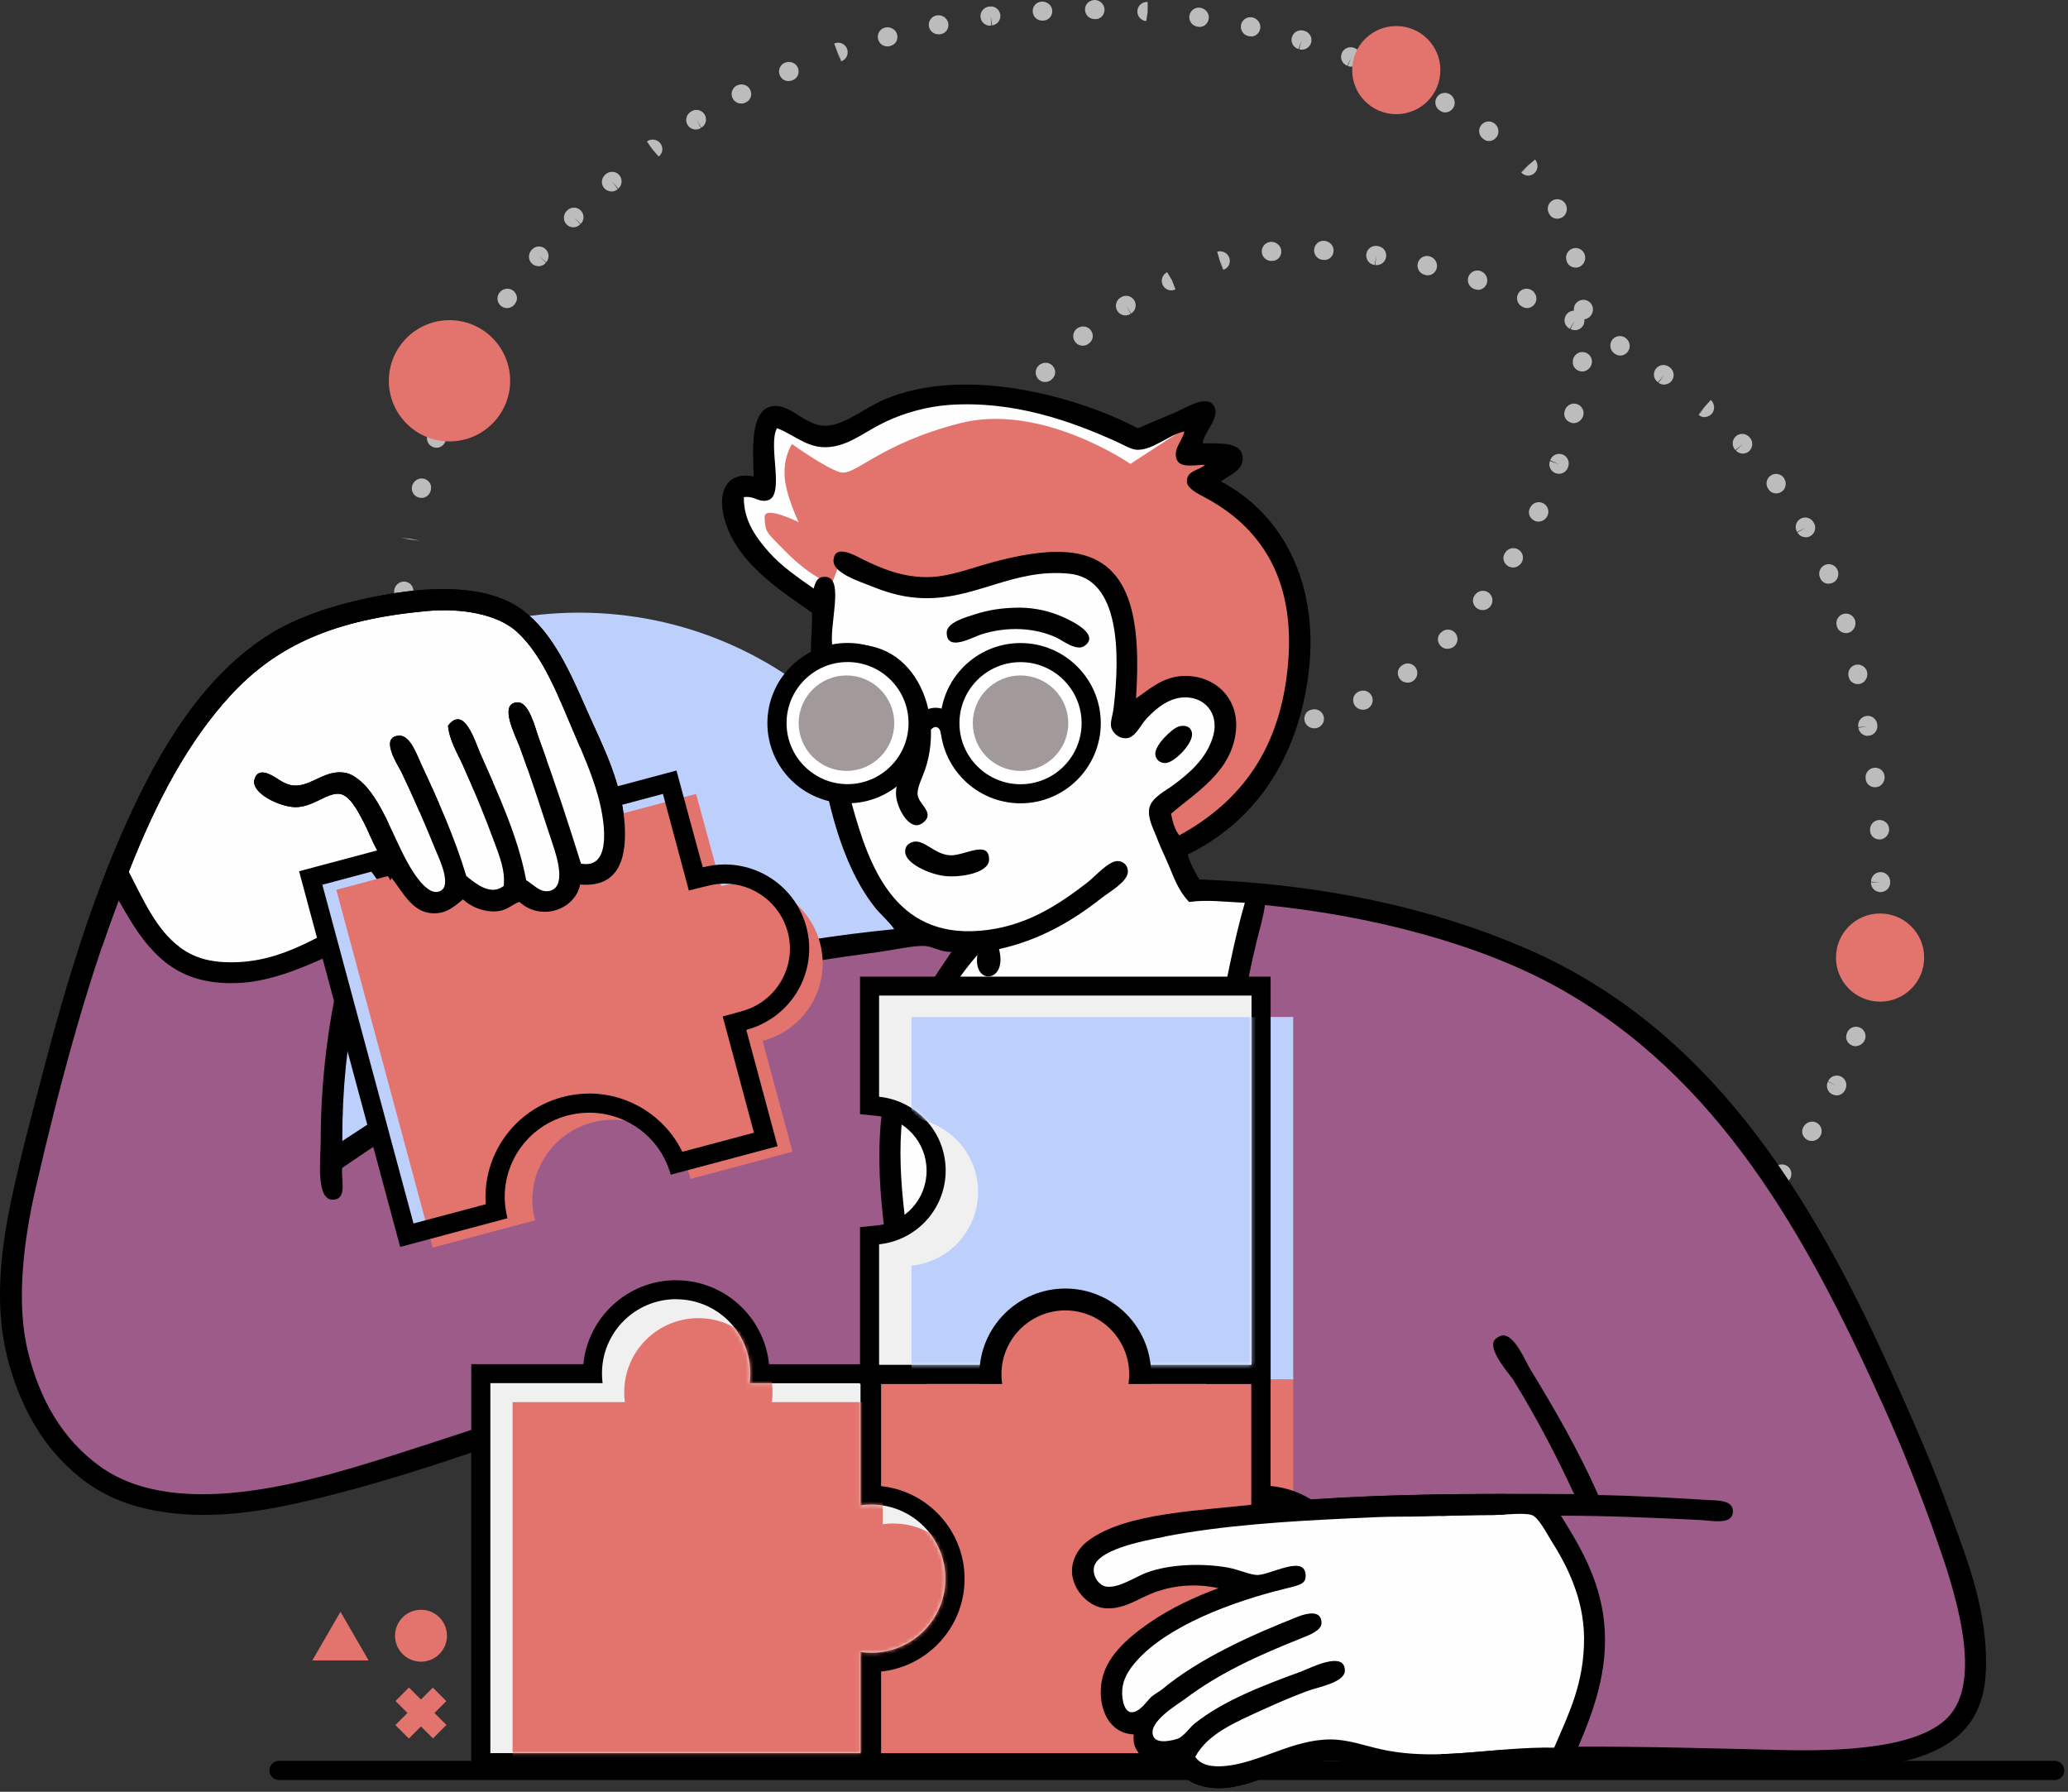 <svg width="531" height="460" viewBox="0 0 531 460" fill="none" xmlns="http://www.w3.org/2000/svg">
<rect x="0" y="0" width="531" height="460" fill="#333333" stroke="none"/>
<path fill-rule="evenodd" clip-rule="evenodd" d="M148.71 157.286C201.873 157.286 244.968 200.353 244.968 253.504C244.968 306.656 201.873 349.7 148.71 349.7C95.547 349.7 52.452 306.634 52.452 253.504C52.452 200.375 95.547 157.286 148.71 157.286Z" fill="#BDD0FB"/>
<path fill-rule="evenodd" clip-rule="evenodd" d="M148.71 176.494C191.267 176.494 225.77 210.974 225.77 253.504C225.77 296.035 191.267 330.515 148.71 330.515C106.152 330.515 71.65 296.035 71.65 253.504C71.65 210.974 106.152 176.494 148.71 176.494Z" fill="#BDD0FB"/>
<path d="M111.141 433.264L101.515 442.871L104.977 446.336L114.603 436.73L111.141 433.264Z" fill="#E3746D"/>
<path d="M105.009 433.232L101.547 436.697L111.175 446.302L114.637 442.837L105.009 433.232Z" fill="#E3746D"/>
<path fill-rule="evenodd" clip-rule="evenodd" d="M108.099 413.272C111.791 413.272 114.767 416.246 114.767 419.936C114.767 423.625 111.769 426.599 108.099 426.599C104.43 426.599 101.432 423.625 101.432 419.936C101.432 416.246 104.43 413.272 108.099 413.272Z" fill="#E3746D"/>
<path d="M87.424 413.786L80.197 426.286H94.652L87.424 413.786Z" fill="#E3746D"/>
<path d="M367.069 359.047C366.04 359.047 365.077 358.421 364.719 357.437C364.272 356.163 364.876 354.776 366.151 354.329C367.539 353.837 368.926 354.508 369.374 355.783C369.821 357.057 369.172 358.466 367.897 358.913C367.628 359.002 367.337 359.07 367.046 359.07L367.069 359.047Z" fill="#BCBCBC"/>
<path d="M379.666 354.351C378.659 354.351 377.675 353.77 377.317 352.786C376.847 351.534 377.362 350.17 378.615 349.678C378.637 349.678 378.883 349.589 378.906 349.566C380.181 349.119 381.591 349.79 382.038 351.064C382.486 352.339 381.814 353.748 380.539 354.195C380.27 354.284 379.979 354.351 379.689 354.351H379.666ZM392.219 349.499C391.212 349.499 390.25 348.94 389.869 347.979C389.377 346.726 389.869 345.34 391.145 344.848L391.368 344.759C392.644 344.267 394.053 344.893 394.546 346.167C395.038 347.442 394.411 348.851 393.136 349.343C392.845 349.454 392.51 349.522 392.196 349.522L392.219 349.499ZM404.682 344.423C403.697 344.423 402.757 343.887 402.355 342.947C401.84 341.718 402.31 340.331 403.541 339.795C403.541 339.795 403.787 339.705 403.809 339.683C405.062 339.169 406.494 339.795 407.009 341.047C407.501 342.299 406.897 343.73 405.644 344.244C405.331 344.379 405.017 344.423 404.682 344.423ZM416.742 338.542C415.914 338.542 415.086 338.14 414.616 337.402C413.923 336.239 414.191 334.786 415.355 334.093L415.534 333.981C416.697 333.265 418.196 333.645 418.912 334.808C419.606 335.971 419.248 337.469 418.084 338.185C417.682 338.431 417.212 338.565 416.742 338.565V338.542ZM427.974 331.186C427.191 331.186 426.43 330.85 425.96 330.179C425.177 329.061 425.356 327.608 426.475 326.825L426.654 326.691C427.773 325.931 429.294 326.199 430.077 327.317C430.838 328.435 430.57 329.956 429.451 330.738C429.003 331.052 428.489 331.186 427.974 331.186ZM438.625 323.002C437.931 323.002 437.238 322.733 436.768 322.174C435.895 321.146 435.94 319.67 436.991 318.798L437.148 318.664C438.177 317.792 439.744 317.926 440.616 318.954C441.489 319.983 441.355 321.548 440.325 322.42C439.855 322.823 439.251 323.024 438.647 323.024L438.625 323.002ZM448.515 313.923C447.888 313.923 447.284 313.7 446.814 313.252C445.852 312.291 445.785 310.815 446.747 309.853L446.904 309.697C447.866 308.735 449.41 308.735 450.372 309.697C451.334 310.658 451.334 312.201 450.372 313.163C449.879 313.655 449.186 313.923 448.515 313.923ZM457.42 303.883C456.883 303.883 456.368 303.727 455.943 303.369C454.891 302.519 454.645 301.066 455.496 300.015L455.63 299.836C456.48 298.785 458.024 298.628 459.076 299.478C460.127 300.328 460.284 301.871 459.434 302.922C458.941 303.548 458.158 303.883 457.398 303.883H457.42ZM465.162 292.904C464.737 292.904 464.289 292.792 463.909 292.546C462.79 291.831 462.387 290.444 463.081 289.304C463.081 289.282 463.237 289.058 463.26 289.036C464.021 287.918 465.542 287.604 466.661 288.365C467.78 289.125 468.093 290.646 467.332 291.764C466.84 292.502 466.012 292.926 465.162 292.926V292.904ZM471.561 281.209C471.203 281.209 470.845 281.12 470.487 280.963C469.256 280.382 468.764 278.906 469.346 277.699L471.561 278.772L469.391 277.609C469.928 276.357 471.36 275.798 472.613 276.335C473.866 276.871 474.425 278.325 473.888 279.555C473.888 279.577 473.776 279.801 473.754 279.845C473.329 280.717 472.456 281.232 471.539 281.232L471.561 281.209ZM476.461 268.598C476.237 268.598 475.991 268.553 475.767 268.486C474.47 268.061 473.731 266.787 474.156 265.49L474.224 265.288C474.649 263.992 476.014 263.298 477.311 263.701C478.609 264.126 479.303 265.49 478.9 266.787C478.564 267.838 477.535 268.575 476.484 268.575L476.461 268.598ZM106.69 261.666C105.258 261.621 104.184 260.481 104.228 259.139C104.273 257.775 105.459 256.657 106.757 256.657C108.122 256.702 109.173 257.73 109.128 259.072V259.296C109.084 260.615 107.987 261.666 106.667 261.666H106.69ZM479.952 255.718C479.773 255.718 479.594 255.718 479.415 255.651C478.095 255.36 477.244 254.063 477.535 252.722L479.929 253.236L477.558 252.565C477.804 251.246 479.079 250.351 480.422 250.597C481.764 250.843 482.637 252.118 482.391 253.46C482.391 253.482 482.346 253.728 482.323 253.75C482.077 254.891 481.048 255.673 479.929 255.673L479.952 255.718ZM106.824 248.227C105.504 248.227 104.407 247.176 104.363 245.857C104.363 245.835 104.363 245.589 104.363 245.566C104.363 244.202 105.459 243.107 106.824 243.107C108.189 243.107 109.285 244.202 109.285 245.566H106.824L109.285 245.7C109.33 247.064 108.256 248.182 106.913 248.227H106.824ZM482.01 242.346C482.01 242.346 481.854 242.346 481.764 242.346C480.422 242.212 479.437 241.116 479.571 239.775C479.571 239.775 479.594 239.529 479.594 239.506C479.75 238.165 480.959 237.181 482.323 237.36C483.666 237.516 484.628 238.746 484.471 240.088C484.315 241.34 483.241 242.346 482.01 242.346ZM106.488 234.788C105.19 234.788 104.116 233.782 104.049 232.485C104.049 232.463 104.049 232.217 104.049 232.194C104.005 230.83 105.079 229.712 106.421 229.668C107.786 229.69 108.905 230.696 108.949 232.038L106.488 232.105L108.949 232.172C109.039 233.514 108.01 234.677 106.645 234.766C106.6 234.766 106.533 234.766 106.488 234.766V234.788ZM482.86 229.042C481.428 228.997 480.354 227.879 480.399 226.515L482.86 226.582L480.422 226.358C480.422 224.994 481.518 223.899 482.883 223.899C484.248 223.899 485.344 224.994 485.344 226.358C485.344 226.381 485.344 226.627 485.344 226.649C485.299 227.968 484.203 229.019 482.883 229.019L482.86 229.042ZM105.884 221.372C104.564 221.372 103.468 220.321 103.423 219.002C103.378 217.66 104.43 216.43 105.75 216.363C107.07 216.296 108.233 217.213 108.301 218.554C108.301 218.577 108.301 218.823 108.301 218.845C108.345 220.209 107.271 221.327 105.929 221.372H105.839H105.884ZM482.614 215.513C481.339 215.513 480.265 214.619 480.175 213.322C480.175 213.3 480.175 213.054 480.175 213.031C480.131 211.667 481.205 210.549 482.547 210.505C483.934 210.505 485.031 211.533 485.076 212.875C485.12 214.216 484.069 215.446 482.749 215.513C482.704 215.513 482.659 215.513 482.614 215.513ZM105.079 207.955C103.781 207.955 102.707 206.949 102.64 205.652C102.55 204.311 103.579 203.036 104.922 202.947C106.309 202.857 107.428 203.796 107.517 205.138V205.362C107.607 206.703 106.578 207.866 105.235 207.955C105.19 207.955 105.123 207.955 105.079 207.955ZM481.451 202.119C480.243 202.119 479.213 201.292 479.057 200.062C479.057 200.04 479.034 199.794 479.034 199.771C478.9 198.43 479.907 197.222 481.249 197.11C482.637 196.976 483.8 197.982 483.912 199.324C484.046 200.666 483.084 201.963 481.742 202.097C481.652 202.097 481.54 202.097 481.451 202.097V202.119ZM104.116 194.561C102.863 194.561 101.789 193.6 101.677 192.325C101.677 192.303 101.677 192.057 101.677 192.034C101.588 190.693 102.617 189.53 103.982 189.441C105.302 189.374 106.511 190.38 106.578 191.744L104.139 191.9H106.6C106.734 193.242 105.727 194.427 104.385 194.561C104.318 194.561 104.228 194.561 104.161 194.561H104.116ZM324.019 189.016C322.699 189.016 321.603 187.965 321.558 186.646C321.513 185.282 322.587 184.163 323.93 184.119L323.997 186.578L324.086 184.119C325.429 184.029 326.592 185.103 326.66 186.444C326.727 187.786 325.675 188.949 324.333 189.016H324.086C324.064 189.016 324.042 189.016 324.019 189.016ZM479.594 188.926C478.408 188.926 477.356 188.054 477.177 186.847L479.594 186.467L477.155 186.69C476.909 185.349 477.781 184.074 479.124 183.828C480.466 183.56 481.742 184.454 481.988 185.796C481.988 185.796 482.033 186.042 482.033 186.064C482.234 187.406 481.317 188.658 479.974 188.859C479.84 188.859 479.728 188.882 479.594 188.882V188.926ZM310.863 187.942C310.706 187.942 310.527 187.942 310.37 187.898C309.05 187.629 308.088 186.31 308.357 184.991C308.625 183.672 309.789 182.777 311.154 183.045L311.355 183.09C312.675 183.358 313.548 184.655 313.279 185.975C313.033 187.137 312.026 187.942 310.885 187.942H310.863ZM337.467 186.981C336.348 186.981 335.296 186.265 335.005 185.17C334.67 183.873 335.341 182.553 336.639 182.218C336.639 182.218 336.885 182.151 336.907 182.151C338.227 181.838 339.548 182.621 339.883 183.94C340.219 185.259 339.413 186.578 338.093 186.914C337.892 186.959 337.69 186.981 337.467 186.981ZM298.064 183.895C297.728 183.895 297.393 183.828 297.057 183.672C295.827 183.113 295.178 181.637 295.715 180.407C296.252 179.177 297.594 178.573 298.847 179.11L299.071 179.199C300.302 179.758 300.861 181.212 300.302 182.442C299.899 183.358 299.004 183.895 298.064 183.895ZM349.974 182.196C349.035 182.196 348.14 181.704 347.715 180.854C347.133 179.647 347.536 178.238 348.721 177.634C348.721 177.634 348.945 177.522 348.968 177.522C350.198 176.941 351.653 177.478 352.234 178.707C352.816 179.937 352.279 181.391 351.048 181.972C350.69 182.129 350.332 182.218 349.952 182.218L349.974 182.196ZM103.154 181.145C101.834 181.145 100.738 180.094 100.693 178.775C100.648 177.433 101.7 176.203 103.02 176.136C104.318 176.047 105.504 176.986 105.571 178.327C105.571 178.35 105.571 178.596 105.571 178.618C105.616 179.982 104.542 181.1 103.199 181.145C103.177 181.145 103.154 181.145 103.11 181.145H103.154ZM286.295 177.433C285.825 177.433 285.355 177.299 284.93 177.03C283.811 176.27 283.408 174.705 284.169 173.564C284.93 172.446 286.362 172.066 287.481 172.827L287.66 172.938C288.778 173.699 289.092 175.219 288.331 176.337C287.861 177.053 287.078 177.433 286.295 177.433ZM477.021 175.622C475.924 175.622 474.94 174.928 474.694 173.788C474.694 173.788 474.649 173.542 474.626 173.52C474.38 172.178 475.253 170.904 476.573 170.658C477.915 170.412 479.191 171.284 479.437 172.603C479.683 173.922 478.855 175.309 477.535 175.577C477.356 175.622 477.177 175.622 476.998 175.622H477.021ZM361.408 175.242C360.647 175.242 359.887 174.906 359.417 174.28C358.611 173.184 358.768 171.709 359.864 170.926L360.043 170.792C361.14 169.987 362.684 170.233 363.467 171.351C364.25 172.446 364.004 173.989 362.907 174.772C362.46 175.107 361.923 175.264 361.386 175.264L361.408 175.242ZM275.622 169.271C275.04 169.271 274.458 169.07 274.011 168.667L273.832 168.511C272.825 167.617 272.735 166.051 273.653 165.045C274.548 164.039 276.114 163.949 277.121 164.844L275.488 166.677L277.278 164.978C278.285 165.872 278.396 167.415 277.501 168.444C277.009 169.003 276.338 169.271 275.667 169.271H275.622ZM102.931 167.706C101.566 167.706 100.469 166.61 100.469 165.246C100.469 165.224 100.469 164.978 100.469 164.956C100.514 163.592 101.633 162.608 102.998 162.585C104.363 162.63 105.414 163.748 105.369 165.112L102.908 165.045L105.347 165.246C105.347 166.61 104.251 167.706 102.886 167.706H102.931ZM371.656 166.566C371.029 166.566 370.381 166.342 369.933 165.85C368.993 164.888 368.949 163.413 369.911 162.474C369.911 162.474 370.067 162.317 370.09 162.317C371.074 161.378 372.618 161.423 373.558 162.384C374.498 163.368 374.453 164.911 373.491 165.85C372.998 166.32 372.327 166.566 371.678 166.566H371.656ZM473.955 162.518C472.926 162.518 471.986 161.892 471.673 160.841C471.673 160.819 471.606 160.595 471.606 160.573C471.27 159.254 472.076 157.934 473.373 157.599C474.694 157.263 476.014 158.068 476.349 159.365C476.685 160.662 475.924 162.093 474.649 162.451C474.425 162.518 474.179 162.541 473.955 162.541V162.518ZM264.457 158.538C263.629 157.465 263.763 155.832 264.837 155.005C265.911 154.178 267.388 154.289 268.216 155.363L266.269 156.861L268.283 155.43L266.403 157.017L264.457 158.516V158.538ZM380.651 156.615C380.114 156.615 379.599 156.458 379.152 156.101C378.122 155.251 377.876 153.82 378.704 152.769C378.704 152.769 378.883 152.568 378.883 152.545C379.756 151.517 381.3 151.36 382.351 152.255C383.381 153.127 383.515 154.67 382.642 155.721C382.15 156.324 381.389 156.637 380.651 156.637V156.615ZM103.647 154.245C103.647 154.245 103.512 154.245 103.423 154.245C102.08 154.111 101.073 152.97 101.208 151.629C101.342 150.287 102.55 149.191 103.893 149.303C105.235 149.437 106.242 150.51 106.13 151.874C105.996 153.261 104.922 154.267 103.669 154.267L103.647 154.245ZM469.547 149.862C468.63 149.862 467.802 149.37 467.399 148.476C467.399 148.476 467.31 148.23 467.287 148.207C466.795 146.955 467.399 145.524 468.652 145.01C469.905 144.495 471.337 145.122 471.852 146.374C472.344 147.626 471.807 149.124 470.554 149.638C470.218 149.773 469.883 149.84 469.547 149.84V149.862ZM259.445 148.051C258.527 148.051 257.632 147.537 257.207 146.642C257.207 146.642 257.095 146.396 257.095 146.374C256.558 145.122 257.118 143.69 258.371 143.154C259.624 142.617 261.056 143.199 261.593 144.428L259.333 145.412L261.637 144.563C262.219 145.792 261.682 147.246 260.452 147.827C260.116 147.984 259.758 148.051 259.422 148.051H259.445ZM388.46 145.681C388.035 145.681 387.587 145.569 387.207 145.323C386.066 144.607 385.663 143.199 386.379 142.058C386.379 142.058 386.513 141.835 386.535 141.835C387.274 140.694 388.795 140.381 389.936 141.119C391.078 141.857 391.391 143.377 390.652 144.518C390.16 145.256 389.31 145.703 388.482 145.703L388.46 145.681ZM107.831 138.838L105.392 138.525L102.975 138.078L105.437 138.324L107.831 138.838ZM463.64 137.921C462.79 137.921 461.962 137.474 461.515 136.692L463.64 135.484L461.425 136.557C460.731 135.395 461.112 133.896 462.275 133.203C463.439 132.51 464.938 132.89 465.632 134.053C465.632 134.053 465.743 134.254 465.766 134.277C466.437 135.462 466.034 136.96 464.848 137.631C464.468 137.854 464.043 137.944 463.64 137.944V137.921ZM255.775 135.149C254.544 135.149 253.493 134.232 253.336 133.002C253.18 131.66 254.119 130.319 255.462 130.162C256.804 129.983 258.013 130.833 258.192 132.197L258.214 132.421C258.371 133.762 257.431 134.992 256.066 135.149C255.976 135.149 255.865 135.149 255.775 135.149ZM395.016 133.919C394.658 133.919 394.322 133.852 393.986 133.673C392.778 133.069 392.241 131.727 392.8 130.52C392.8 130.498 392.912 130.274 392.935 130.252C393.561 129.044 395.038 128.575 396.246 129.201C397.454 129.827 397.924 131.303 397.298 132.51C396.85 133.382 395.933 133.919 394.993 133.919H395.016ZM108.189 127.814C107.987 127.814 107.786 127.792 107.585 127.747C106.264 127.412 105.481 126.07 105.817 124.773C106.153 123.454 107.517 122.56 108.838 122.895C110.158 123.23 110.963 124.46 110.628 125.779L110.583 125.981C110.292 127.099 109.307 127.837 108.211 127.837L108.189 127.814ZM456.055 126.674C455.361 126.674 454.69 126.383 454.22 125.779C454.22 125.779 454.064 125.578 454.064 125.556C453.258 124.46 453.504 122.917 454.601 122.135C455.697 121.33 457.241 121.576 458.024 122.671C458.807 123.767 458.651 125.355 457.577 126.16C457.107 126.517 456.57 126.674 456.055 126.674ZM256.267 121.755C256.088 121.755 255.909 121.755 255.73 121.687C254.41 121.397 253.56 120.1 253.851 118.758C254.142 117.439 255.462 116.5 256.76 116.768C258.08 117.036 258.952 118.199 258.706 119.518C258.706 119.541 258.661 119.787 258.639 119.809C258.393 120.95 257.364 121.732 256.245 121.732L256.267 121.755ZM400.274 121.62C400.005 121.62 399.714 121.576 399.446 121.486C398.171 121.017 397.499 119.63 397.969 118.356L400.274 119.183L398.036 118.154C398.484 116.88 399.893 116.209 401.169 116.656C402.444 117.103 403.115 118.512 402.668 119.787C402.668 119.787 402.601 119.988 402.601 120.01C402.243 121.017 401.303 121.643 400.296 121.643L400.274 121.62ZM447.508 116.455C446.859 116.455 446.21 116.187 445.718 115.672L447.508 113.995L445.583 115.538C444.644 114.554 444.688 113.011 445.651 112.072C446.635 111.133 448.179 111.178 449.119 112.139L449.275 112.318C450.193 113.302 450.148 114.867 449.163 115.784C448.694 116.231 448.089 116.455 447.485 116.455H447.508ZM112.082 114.934C111.836 114.934 111.59 114.89 111.321 114.823C110.023 114.398 109.33 113.034 109.733 111.737C109.733 111.715 109.822 111.491 109.822 111.469C110.292 110.194 111.702 109.546 112.955 109.993C114.23 110.462 114.901 111.849 114.431 113.123L112.127 112.296L114.387 113.257C114.051 114.286 113.089 114.957 112.06 114.957L112.082 114.934ZM260.787 109.143C260.384 109.143 259.959 109.031 259.579 108.83C258.393 108.159 257.968 106.661 258.639 105.498C259.288 104.335 260.832 103.821 261.995 104.447C263.181 105.073 263.674 106.46 263.069 107.645C263.069 107.667 262.935 107.891 262.935 107.913C262.488 108.718 261.66 109.165 260.787 109.165V109.143ZM404.078 108.629C403.899 108.629 403.72 108.629 403.563 108.562C402.265 108.249 401.415 107.063 401.706 105.744C401.706 105.744 401.773 105.498 401.773 105.476C402.109 104.157 403.451 103.374 404.749 103.687C406.069 104.022 406.874 105.342 406.539 106.661C406.248 107.779 405.219 108.629 404.1 108.629H404.078ZM437.707 107.108C437.17 107.108 436.611 106.907 436.164 106.504L437.797 104.671L436.096 106.437L437.64 104.514L439.274 102.681C440.281 103.575 440.437 105.208 439.542 106.214C439.05 106.773 438.356 107.063 437.685 107.063L437.707 107.108ZM117.027 102.457C116.669 102.457 116.333 102.39 115.998 102.234C114.767 101.652 114.23 100.199 114.812 98.969C115.371 97.761 116.87 97.113 118.101 97.672C119.331 98.231 119.913 99.573 119.376 100.802C119.376 100.802 119.264 101.026 119.264 101.048C118.839 101.943 117.967 102.457 117.027 102.457ZM427.303 98.745C426.811 98.745 426.296 98.589 425.849 98.276L427.303 96.286L425.692 98.141C424.596 97.359 424.349 95.816 425.133 94.72C425.938 93.625 427.46 93.379 428.556 94.161L428.735 94.296C429.831 95.1 430.077 96.621 429.272 97.717C428.802 98.365 428.041 98.723 427.281 98.723L427.303 98.745ZM268.372 98.074C267.791 98.074 267.209 97.873 266.761 97.471C265.754 96.576 265.643 95.033 266.538 94.005C267.433 92.999 269.044 92.82 270.05 93.692C271.08 94.586 271.259 96.04 270.364 97.068L270.207 97.247C269.715 97.806 269.044 98.074 268.372 98.074ZM406.293 95.369C406.293 95.369 406.158 95.369 406.091 95.369C404.749 95.235 403.742 94.161 403.854 92.797V92.596C404.01 91.254 405.174 90.248 406.539 90.382C407.881 90.516 408.888 91.702 408.754 93.043C408.642 94.318 407.546 95.369 406.293 95.369ZM416.048 91.277C415.645 91.277 415.22 91.165 414.84 90.941L414.661 90.829C413.497 90.136 413.139 88.616 413.833 87.453C414.527 86.29 416.048 85.933 417.212 86.626C418.375 87.319 418.823 88.884 418.129 90.047C417.659 90.829 416.876 91.277 416.048 91.277ZM123.091 90.472C122.688 90.472 122.263 90.36 121.882 90.159C120.696 89.488 120.294 87.99 120.965 86.805C121.636 85.642 123.18 85.127 124.366 85.798C125.552 86.469 125.999 87.856 125.35 89.041L125.239 89.242C124.791 90.025 123.963 90.472 123.113 90.472H123.091ZM278.016 88.75C277.3 88.75 276.584 88.437 276.114 87.833C275.264 86.782 275.42 85.239 276.472 84.39C277.524 83.54 279.157 83.629 280.007 84.68C280.858 85.731 280.791 87.207 279.739 88.057C279.739 88.057 279.56 88.191 279.56 88.213C279.112 88.571 278.553 88.75 278.016 88.75ZM404.368 84.747C403.988 84.747 403.608 84.658 403.25 84.479L404.368 82.31L403.071 84.412C401.862 83.808 401.37 82.332 401.974 81.125C402.399 80.275 403.25 79.783 404.122 79.761C404.122 79.716 404.122 79.56 404.122 79.56C404.033 78.196 405.062 77.055 406.427 76.966C407.769 76.899 408.933 77.905 409.022 79.269C409.112 80.588 408.127 81.841 406.807 81.975C406.874 82.467 406.807 82.981 406.561 83.451C406.114 84.3 405.263 84.77 404.368 84.77V84.747ZM288.98 80.968C288.174 80.968 287.391 80.566 286.921 79.85C286.183 78.71 286.519 77.189 287.637 76.451C287.637 76.451 287.861 76.317 287.883 76.295C289.047 75.602 290.546 75.96 291.262 77.122C291.956 78.285 291.598 79.783 290.434 80.499L289.159 78.397L290.322 80.566C289.92 80.834 289.45 80.968 288.98 80.968ZM392.129 79.09C391.838 79.09 391.525 79.023 391.234 78.911L391.033 78.822C389.78 78.308 389.198 76.854 389.713 75.624C390.227 74.372 391.659 73.791 392.912 74.305C394.165 74.819 394.859 76.295 394.322 77.547C393.919 78.509 393.047 79.09 392.107 79.09H392.129ZM130.183 79.09C129.691 79.09 129.199 78.934 128.751 78.621C127.655 77.838 127.409 76.295 128.192 75.199C128.975 74.104 130.541 73.768 131.638 74.528C132.734 75.289 133.092 76.698 132.354 77.816C132.354 77.838 132.197 78.039 132.175 78.061C131.705 78.732 130.944 79.09 130.183 79.09ZM300.772 74.551C299.854 74.551 298.982 74.037 298.556 73.165C297.975 71.935 298.467 70.481 299.697 69.877L300.951 72.002L301.823 74.305C301.488 74.461 301.107 74.551 300.749 74.551H300.772ZM379.532 74.394C379.286 74.394 379.062 74.35 378.816 74.282C378.816 74.282 378.592 74.216 378.57 74.216C377.294 73.791 376.601 72.382 377.026 71.107C377.451 69.833 378.861 69.14 380.136 69.564C381.412 69.989 382.195 71.42 381.792 72.695C381.456 73.724 380.539 74.417 379.532 74.417V74.394ZM366.622 70.683C366.443 70.683 366.264 70.683 366.085 70.615C366.085 70.615 365.838 70.548 365.816 70.548C364.496 70.213 363.713 68.871 364.048 67.552C364.384 66.233 365.727 65.45 367.047 65.785C368.344 66.121 369.239 67.463 368.926 68.782C368.658 69.9 367.718 70.683 366.622 70.683ZM314.04 69.296L313.212 66.971L312.541 64.6C313.839 64.243 315.293 64.958 315.673 66.255C316.054 67.552 315.405 68.871 314.107 69.251L313.413 66.903L314.04 69.274V69.296ZM404.547 68.692C403.473 68.692 402.534 68.022 402.243 66.948L402.198 66.725C401.862 65.405 402.668 64.086 403.988 63.751C405.308 63.415 406.628 64.22 406.964 65.54C407.3 66.859 406.516 68.29 405.196 68.625C404.973 68.67 404.749 68.715 404.547 68.715V68.692ZM138.283 68.335C137.746 68.335 137.209 68.156 136.762 67.82C135.688 66.993 135.509 65.45 136.337 64.377C136.337 64.377 136.516 64.175 136.516 64.153C137.388 63.124 138.932 62.968 139.984 63.862C141.013 64.734 141.147 66.277 140.275 67.328L138.395 65.741L140.185 67.418C139.693 68.044 138.977 68.357 138.261 68.357L138.283 68.335ZM353.465 68.066C353.331 68.066 353.219 68.066 353.085 68.044L353.465 65.629L352.928 68.022C351.585 67.843 350.646 66.613 350.825 65.249C351.004 63.907 352.234 62.968 353.599 63.147C353.599 63.147 353.845 63.192 353.868 63.192C355.21 63.393 356.128 64.645 355.904 65.987C355.725 67.194 354.673 68.066 353.487 68.066H353.465ZM326.436 66.993C325.183 66.993 324.109 66.031 323.997 64.757C323.885 63.415 324.87 62.208 326.212 62.096C327.555 61.984 328.852 62.946 328.987 64.31C329.121 65.651 328.226 66.836 326.883 66.971H326.66C326.592 66.971 326.503 66.971 326.436 66.971V66.993ZM340.085 66.725C340.085 66.725 340.018 66.725 339.973 66.725H339.749C338.407 66.657 337.355 65.517 337.422 64.153C337.489 62.789 338.608 61.738 339.995 61.828C341.338 61.895 342.501 63.035 342.434 64.399C342.367 65.718 341.382 66.747 340.085 66.747V66.725ZM147.233 58.362C146.629 58.362 146.025 58.138 145.555 57.691C144.571 56.774 144.526 55.209 145.443 54.225C145.443 54.225 145.622 54.046 145.645 54.024C146.607 53.062 148.151 53.062 149.113 54.024C150.075 54.985 150.075 56.528 149.113 57.49L147.368 55.745L149.001 57.579C148.509 58.093 147.86 58.362 147.211 58.362H147.233ZM399.849 56.148C398.998 56.148 398.215 55.723 397.79 54.896C397.79 54.896 397.678 54.672 397.656 54.65C397.074 53.42 397.589 51.967 398.797 51.385C400.005 50.804 401.482 51.296 402.064 52.526C402.646 53.733 402.198 55.276 400.99 55.88C400.609 56.059 400.207 56.148 399.826 56.148H399.849ZM157.011 49.149C156.34 49.149 155.646 48.858 155.154 48.322C154.259 47.293 154.371 45.75 155.378 44.856L155.557 44.699C156.586 43.827 158.13 43.917 159.025 44.968C159.898 45.996 159.786 47.539 158.756 48.434L157.168 46.578L158.622 48.568C158.152 48.97 157.571 49.171 157.011 49.171V49.149ZM392.353 45.079C391.704 45.079 391.078 44.811 390.608 44.274L392.465 42.687L390.541 44.23L392.308 42.53L394.165 40.943C395.038 41.971 394.993 43.603 393.964 44.476C393.472 44.901 392.89 45.102 392.331 45.102L392.353 45.079ZM169.094 40.205L167.505 38.326L166.096 36.314C167.192 35.531 168.803 35.733 169.586 36.828C170.369 37.924 170.213 39.377 169.116 40.182L167.662 38.192L169.071 40.205H169.094ZM382.329 36.202C381.881 36.202 381.412 36.068 381.009 35.777C381.009 35.777 380.807 35.643 380.807 35.621C379.711 34.816 379.465 33.295 380.27 32.2C381.076 31.104 382.597 30.858 383.694 31.663C384.79 32.446 385.103 34.033 384.32 35.129C383.828 35.822 383.09 36.202 382.329 36.202ZM178.648 33.251C177.842 33.251 177.059 32.848 176.589 32.133C175.851 30.992 176.187 29.471 177.305 28.734C177.305 28.734 177.529 28.599 177.552 28.577C178.715 27.861 180.214 28.242 180.93 29.404C181.624 30.567 181.266 32.065 180.102 32.781L178.827 30.679L179.99 32.848C179.588 33.116 179.118 33.251 178.648 33.251ZM371.097 28.868C370.694 28.868 370.291 28.756 369.933 28.532C369.933 28.532 369.732 28.421 369.732 28.398C368.568 27.705 368.21 26.184 368.904 25.022C369.597 23.859 371.119 23.501 372.282 24.194C373.446 24.888 373.893 26.453 373.2 27.616C372.73 28.398 371.947 28.845 371.119 28.845L371.097 28.868ZM190.328 26.587C189.433 26.587 188.583 26.095 188.135 25.268C187.509 24.06 187.978 22.584 189.187 21.958C190.395 21.332 191.961 21.757 192.588 22.965C193.214 24.172 192.834 25.603 191.626 26.229L191.447 26.319C191.089 26.497 190.708 26.587 190.328 26.587ZM359.26 22.495C358.925 22.495 358.589 22.428 358.253 22.249L358.052 22.16C356.844 21.578 356.329 20.102 356.911 18.872C357.492 17.643 358.969 17.151 360.178 17.732C361.386 18.314 362.012 19.834 361.408 21.064C360.983 21.958 360.133 22.495 359.238 22.495H359.26ZM202.478 20.818C201.515 20.818 200.598 20.259 200.218 19.297C199.703 18.045 200.285 16.614 201.538 16.1C202.791 15.585 204.312 16.1 204.849 17.352C205.386 18.582 204.894 19.991 203.663 20.527L203.44 20.617C203.126 20.751 202.813 20.796 202.5 20.796L202.478 20.818ZM346.999 17.128C346.685 17.128 346.394 17.084 346.081 16.95L346.999 14.669L345.947 16.882C344.672 16.413 344.023 15.004 344.493 13.729C344.962 12.455 346.372 11.806 347.647 12.276L347.894 12.366C349.147 12.88 349.773 14.289 349.258 15.563C348.878 16.525 347.961 17.106 346.976 17.106L346.999 17.128ZM215.88 15.764L214.202 11.158L214.426 11.091C215.701 10.644 217.111 11.337 217.536 12.634C217.961 13.908 217.29 15.317 215.992 15.742L215.209 13.416L215.858 15.787L215.88 15.764ZM334.289 12.746C334.043 12.746 333.82 12.701 333.573 12.634L334.289 10.286L333.394 12.589C332.097 12.209 331.336 10.845 331.716 9.548C332.097 8.251 333.462 7.513 334.759 7.871C334.759 7.871 334.983 7.938 335.005 7.938C336.303 8.341 337.042 9.705 336.639 11.002C336.326 12.053 335.341 12.746 334.289 12.746ZM227.851 11.918C226.755 11.918 225.77 11.203 225.479 10.085C225.121 8.765 225.904 7.424 227.224 7.088C228.522 6.731 229.977 7.491 230.335 8.788C230.693 10.085 230.021 11.404 228.724 11.762L228.5 11.829C228.298 11.896 228.075 11.918 227.873 11.918H227.851ZM321.267 9.347C321.111 9.347 320.932 9.347 320.753 9.302L320.529 9.257C319.209 8.967 318.381 7.647 318.672 6.328C318.963 5.009 320.283 4.181 321.603 4.472C322.923 4.763 323.863 6.104 323.572 7.424C323.326 8.564 322.386 9.369 321.267 9.369V9.347ZM240.94 8.81C239.777 8.81 238.748 7.983 238.524 6.82C238.278 5.478 239.15 4.204 240.493 3.958C241.813 3.712 243.2 4.562 243.469 5.881C243.737 7.2 242.977 8.475 241.656 8.743C241.656 8.743 241.433 8.788 241.41 8.788C241.254 8.81 241.097 8.833 240.963 8.833L240.94 8.81ZM308.043 6.909C308.043 6.909 307.82 6.909 307.708 6.887C307.708 6.887 307.484 6.865 307.462 6.842C306.119 6.641 305.202 5.389 305.403 4.047C305.605 2.706 306.858 1.766 308.2 1.99C309.543 2.191 310.572 3.444 310.37 4.785C310.191 6.015 309.229 6.909 308.043 6.909ZM254.209 6.596C253.001 6.596 251.949 5.702 251.77 4.472C251.591 3.131 252.531 1.901 253.873 1.699C253.873 1.699 254.097 1.677 254.119 1.677C255.462 1.498 256.692 2.46 256.849 3.801C257.028 5.143 256.066 6.373 254.723 6.529L254.41 4.092L254.522 6.552C254.41 6.552 254.298 6.574 254.186 6.574L254.209 6.596ZM294.305 5.411C292.963 5.3 291.933 4.137 292.045 2.773C292.157 1.431 293.298 0.38 294.685 0.514V3.063L294.305 5.501V5.411ZM267.612 5.3C266.314 5.3 265.24 4.293 265.173 2.996C265.083 1.632 266.112 0.492 267.477 0.402C268.842 0.358 270.095 1.342 270.185 2.683C270.274 4.025 269.334 5.188 267.992 5.277H267.768C267.723 5.277 267.679 5.277 267.612 5.277V5.3ZM281.26 4.897H281.014C279.649 4.897 278.575 3.757 278.598 2.415C278.598 1.051 279.672 0.045 281.081 0C282.424 0 283.61 1.118 283.61 2.482C283.61 3.824 282.603 4.919 281.26 4.919V4.897Z" fill="#BCBCBC"/>
<path d="M105.235 275.463C104.944 275.463 104.653 275.418 104.363 275.306C103.087 274.814 102.461 273.405 102.953 272.131C103.445 270.879 104.855 270.208 106.108 270.655C107.361 271.125 108.032 272.466 107.585 273.741L107.54 273.875C107.16 274.859 106.242 275.44 105.258 275.44L105.235 275.463Z" fill="#BCBCBC"/>
<path d="M305.381 456.987H71.65C70.285 456.987 69.189 455.892 69.189 454.528C69.189 453.164 70.285 452.068 71.65 452.068H305.381C306.746 452.068 307.842 453.164 307.842 454.528C307.842 455.892 306.746 456.987 305.381 456.987Z" fill="black"/>
<path d="M527.588 456.987H323.751C322.386 456.987 321.29 455.892 321.29 454.528C321.29 453.164 322.386 452.068 323.751 452.068H527.588C528.953 452.068 530.05 453.164 530.05 454.528C530.05 455.892 528.953 456.987 527.588 456.987Z" fill="black"/>
<path fill-rule="evenodd" clip-rule="evenodd" d="M115.416 82.198C124.03 82.198 130.989 89.175 130.989 97.761C130.989 106.348 124.008 113.324 115.416 113.324C106.824 113.324 99.843 106.348 99.843 97.761C99.843 89.175 106.824 82.198 115.416 82.198Z" fill="#E3746D"/>
<path fill-rule="evenodd" clip-rule="evenodd" d="M358.522 6.686C364.765 6.686 369.844 11.739 369.844 18C369.844 24.261 364.787 29.315 358.522 29.315C352.257 29.315 347.2 24.261 347.2 18C347.2 11.739 352.257 6.686 358.522 6.686Z" fill="#E3746D"/>
<path fill-rule="evenodd" clip-rule="evenodd" d="M482.749 234.52C488.991 234.52 494.07 239.574 494.07 245.835C494.07 252.096 489.014 257.149 482.749 257.149C476.484 257.149 471.427 252.096 471.427 245.835C471.427 239.574 476.484 234.52 482.749 234.52Z" fill="#E3746D"/>
<path fill-rule="evenodd" clip-rule="evenodd" d="M86.597 298.069C86.597 298.069 84.158 265.534 88.946 247.936C93.734 230.361 98.769 220.41 98.769 220.41C98.769 220.41 102.64 230.025 108.591 230.853C114.543 231.68 116.691 228.304 116.691 228.304C116.691 228.304 122.486 234.14 126.939 232.575C131.392 231.009 133.137 229.377 133.137 229.377C133.137 229.377 136.672 233.424 142.96 230.45C149.247 227.476 147.658 223.407 147.658 223.407C147.658 223.407 160.949 230.942 156.832 207.62C152.737 184.298 140.521 165.582 138.484 162.831C136.426 160.081 125.619 149.214 104.765 154.088C83.912 158.963 60.686 160.595 41.578 198.251C22.447 235.906 5.755 297.734 4.211 322.599C2.667 347.464 8.865 376.109 30.882 383.175C70.643 395.92 176.679 352.25 176.679 352.25L195.675 449.944H304.329C304.329 449.944 302.226 455.601 307.104 456.563C311.959 457.524 320.126 455.847 326.95 453.365C333.775 450.883 338.138 446.702 344.448 448.669C350.757 450.637 355.009 451.487 361.945 451.867C368.881 452.247 397.701 449.385 414.236 449.743C430.771 450.078 480.332 453.857 489.573 450.391C498.836 446.925 513.917 437.578 507.294 415.419C500.671 393.259 463.618 291.987 417.01 261.196C364.004 226.157 306.007 228.773 306.007 228.773L302.382 220.03C302.382 220.03 337.153 202.768 333.976 164.575C330.799 126.383 309.632 124.259 309.632 124.259L315.181 118.713L306.209 117.64C306.209 117.64 306.03 107.22 307.283 107.623C308.536 108.025 292.56 113.168 292.56 113.168C292.56 113.168 260.429 96.263 241.343 101.227C222.235 106.191 215.522 113.57 210.398 111.245C205.274 108.942 197.6 107.399 197.6 107.399C197.6 107.399 194.803 109.68 195.675 114.018C196.548 118.333 197.376 123.186 197.376 123.186C197.376 123.186 190.686 122.805 189.477 125.958C188.269 129.111 187.016 128.329 189.903 133.852C195.519 144.563 209.548 154.759 209.548 154.759C209.548 154.759 209.884 171.865 214.448 194.651C219.035 217.436 221.944 225.956 225.971 229.645C229.999 233.335 234.519 239.238 234.519 239.238C234.519 239.238 200.016 241.586 173.904 249.904C147.77 258.222 86.597 298.114 86.597 298.114V298.069Z" fill="#FEFEFF"/>
<path fill-rule="evenodd" clip-rule="evenodd" d="M297.482 207.844L302.181 217.861C302.181 217.861 320.148 209.118 328.226 192.258C336.303 175.398 335.543 150.689 328.875 139.777C322.185 128.865 307.327 123.566 307.327 123.566L315.226 118.445L306.477 115.896L309.901 106.303L290.255 119.094C290.255 119.094 267.41 103.285 246.489 108.651C225.591 114.018 219.595 122.314 215.746 121.24C211.92 120.167 203.373 113.995 203.373 113.995C203.373 113.995 201.292 116.858 201.448 121.889C201.605 126.92 205.073 134.053 205.073 134.053C205.073 134.053 196.235 129.648 196.324 132.778C196.436 136.826 197.108 136.848 201.225 141.097C208.72 148.811 213.598 149.84 213.598 149.84L215.724 144.294C215.724 144.294 229.261 152.031 240.269 150.689C251.278 149.348 276.674 141.365 283.61 149.415C292.224 159.432 288.309 186.109 288.309 186.109L296.408 179.065C296.408 179.065 313.123 171.127 314.13 182.263C315.114 193.421 297.482 207.866 297.482 207.866V207.844Z" fill="#E3746D"/>
<path fill-rule="evenodd" clip-rule="evenodd" d="M326.301 387.669C326.301 387.669 306.947 339.146 310.93 311.083C314.912 283.021 323.303 231.099 323.303 231.099C323.303 231.099 401.527 231.948 432.382 273.338C444.576 289.706 460.351 309.607 472.299 331.566C490.557 365.107 499.91 388.027 503.669 402.181C507.697 417.275 509.039 428.075 505.37 436.102C501.7 444.108 489.282 452.493 471.427 452.314C453.594 452.135 401.213 450.167 401.213 450.167C401.213 450.167 412.759 426.174 408.038 412.847C403.339 399.498 395.664 386.618 395.664 386.618C395.664 386.618 357.022 386.171 345.298 386.819C333.573 387.49 326.301 387.669 326.301 387.669Z" fill="#9c5b89"/>
<path fill-rule="evenodd" clip-rule="evenodd" d="M237.294 348.202C237.294 348.202 225.703 314.37 227.471 296.795C229.238 279.219 248.817 242.615 248.817 242.615C248.817 242.615 239.307 241.049 237.07 239.842C234.832 238.634 233.221 240.49 233.221 240.49C233.221 240.49 176.993 243.621 140.364 265.669C103.736 287.716 85.501 298.092 85.501 298.092C85.501 298.092 85.702 275.463 88.275 258.424C90.02 246.953 94.473 238.791 94.473 238.791C94.473 238.791 64.893 253.817 54.131 249.233C37.64 242.234 30.234 224.055 30.234 224.055C30.234 224.055 15.556 264.931 7.814 294.022C0.095 323.113 -0.308 360.903 20.21 375.93C40.728 390.956 78.877 387.423 117.542 371.033C156.228 354.642 182.228 378.277 182.228 378.277L237.294 348.202Z" fill="#9c5b89"/>
<path fill-rule="evenodd" clip-rule="evenodd" d="M500.671 388.295C496.039 375.527 490.96 364.101 485.725 352.473C464.714 305.784 438.625 263.746 391.816 243.487C368.322 233.313 340.398 226.984 307.932 225.777C306.791 223.787 305.649 221.797 304.956 219.382C321.245 211.444 332.388 196.44 335.699 175.018C339.458 150.578 329.546 132.041 313.503 123.61C315.852 121.844 319.455 120.704 319.052 117.215C318.605 113.436 313.458 113.884 308.804 113.794C309.05 110.91 313.951 106.683 311.355 103.776C309.319 101.496 304.217 104.85 301.756 105.901C298.109 107.466 294.596 108.875 292.157 109.948C276.248 101.63 247.832 93.893 227.269 102.48C222.078 104.649 217.021 109.054 212.323 109.3C206.505 109.613 202.858 103.061 197.801 104.403C192.454 105.834 193.371 116.321 193.528 122.314C187.016 121.039 184.577 125.668 185.629 131.481C187.844 143.78 200.262 151.494 208.474 157.286C208.631 161.199 208.116 164.464 208.25 168.377C208.027 168.533 207.758 168.69 207.49 168.824C207.49 169.718 207.423 170.613 207.355 171.485C207.355 172.156 206.684 172.2 206.639 172.804C206.617 173.296 206.706 171.776 206.639 172.245C207.132 171.999 208.027 172.357 208.34 172.245C209.794 195.568 213.867 219.426 224.696 232.999C226.262 234.945 228.231 236.51 229.596 238.545C199.367 241.586 173.189 247.266 150.209 257.306C127.208 267.346 107.338 280.203 87.894 292.926C87.805 266.093 93.22 244.784 100.492 225.307C102.841 228.125 105.325 233.424 109.889 234.274C114.051 235.034 116.423 232.865 118.862 230.853C120.764 232.686 124.388 234.341 128.035 233.849C130.452 233.514 131.817 231.904 133.361 231.501C138.977 236.644 147.703 233.402 148.934 227.029C157.436 227.767 160.435 222.333 160.457 214.239C160.502 201.963 154.416 190.894 150.634 182.24C146.316 172.379 141.93 162.451 134.189 156.637C125.776 150.309 112.015 150.376 99.395 152.59C87.156 154.737 76.349 158.158 68.227 163.48C51.915 174.168 41.041 192.169 32.382 211.466C23.454 231.322 16.853 252.923 11.26 274.389C8.507 284.899 5.42 296.236 2.936 307.863C0.497 319.334 -1.315 333.086 1.236 345.608C3.451 356.543 8.306 366.784 14.884 373.984C21.821 381.542 29.697 386.462 42.63 388.273C55.697 390.084 68.518 387.803 79.974 385.075C114.342 376.914 142.714 364.235 175.806 354.799C182.049 388.094 188.135 421.523 193.729 455.467H199.278C192.991 419.019 186.368 379.955 179.207 343.283C178.603 340.13 177.775 329.24 173.882 329.643C169.788 330.045 172.361 336.262 172.808 338.609C173.591 342.702 174.061 346.615 174.732 349.499C150.59 356.945 127.431 365.196 103.02 372.956C82.413 379.507 46.165 391.336 25.557 376.377C15.981 369.423 10.23 359.338 7.21 347.151C4.032 334.45 6.091 318.373 9.134 305.135C15.063 279.42 21.865 253.773 30.48 231.121C35.917 240.625 41.466 250.128 54.175 252.029C68.07 254.086 79.258 247.377 88.969 243.487C85.12 256.858 82.346 274.568 82.346 292.971C82.346 297.555 80.869 309.205 86.194 307.908C89.147 307.193 87.469 302.251 87.894 299.814C117.9 279.42 149.896 258.491 192.677 249.703C202.858 247.601 215.008 245.812 225.972 244.359C229.44 243.889 234.519 242.704 237.495 242.861C239.508 242.972 241.724 244.538 244.319 244.359C235.168 257.775 227.18 270.23 225.972 290.847C224.808 310.502 229.619 330.56 232.796 348.426C239.374 385.254 247.094 421.412 255.641 455.489C257.409 455.355 259.758 455.78 261.19 455.266C250.741 412.982 241.142 368.64 233.87 323.024C231.476 307.953 229.238 290.265 234.094 275.463C244.453 282.126 258.751 286.106 274.861 283.557C289.226 281.299 301.778 275.373 312.004 270.342C306.455 312.425 316.971 352.518 324.176 385.947C308.983 387.826 289.226 388.072 279.359 395.54C277.569 396.904 276.405 398.514 275.734 400.437C273.631 406.452 278.844 412.266 283.409 412.803C288.555 413.406 292.448 410.097 297.08 408.532C301.89 406.899 307.305 406.475 312.877 407.682C307.126 409.806 300.615 412.713 294.73 416.85C289.517 420.517 283.632 425.504 282.782 432.212C281.932 438.831 284.952 445.025 291.106 445.226C290.479 451.353 296.274 453.142 301.555 451.42C302.204 455.132 304.889 457.323 307.753 458.24C319.746 462.131 330.933 450.704 344.045 452.046C347.357 452.381 350.556 453.701 353.868 454.394C364.742 456.697 376.265 455.243 388.437 454.617C403.988 453.79 420.635 453.499 436.88 454.192C452.005 454.819 470.062 455.422 484.046 453.119C498.725 450.727 509.039 444.823 509.867 429.663C510.718 414.211 505.034 400.236 500.693 388.295H500.671ZM56.099 246.886C42.853 245.723 38.222 233.693 33.053 223.854C40.034 206.032 48.179 190.469 59.299 178.417C71.27 165.448 86.239 159.03 109.464 156.883C118.392 156.056 127.655 157.599 132.734 162.205C139.603 168.466 143.519 179.199 147.681 188.859C149.65 193.443 151.843 198.43 153.454 203.998C155.109 209.722 157.593 223.34 149.18 221.707C145.667 210.46 142.512 200.867 138.283 189.284C137.433 186.959 135.889 180.295 132.958 180.317C127.856 180.385 132.376 188.882 133.383 191.61C136.672 200.509 138.843 207.508 141.93 216.788C143.004 220.008 145.51 227.789 141.08 228.729C138.708 229.243 137.097 227.186 135.106 225.956C133.003 214.753 127.946 203.886 123.359 193.533C121.927 190.29 119.22 180.921 115.036 186.288C115.394 190.111 117.43 193.287 118.884 196.529C121.77 202.991 124.433 209.409 126.984 216.363C128.192 219.672 129.781 223.451 129.333 227.454C125.887 230.137 121.972 226.671 119.734 224.905C116.826 215.223 112.641 205.764 108.211 196.328C107.115 194.002 105.369 188.68 102.438 188.859C97.314 189.195 102.237 196.507 103.087 198.251C106.466 205.272 109.017 211.354 112.06 218.733C112.865 220.679 116.535 228.371 112.283 228.975C109.934 229.31 107.383 225.844 106.085 223.854C101.812 217.257 99.216 208.134 94.338 202.32C93.13 200.867 90.915 198.922 89.013 198.474C83.688 197.245 80.041 201.918 75.566 201.672C73.888 201.583 72.478 200.733 71.292 199.973C69.882 199.056 66.213 196.641 65.318 200.174C64.445 203.662 71.874 207.15 75.767 207.217C80.287 207.285 83.845 203.55 87.067 203.796C89.774 204.02 91.922 208.336 93.041 210.415C94.719 213.546 95.211 215.379 97.091 218.733C95.099 224.279 92.906 229.623 91.318 235.593C81.16 240.423 71.091 248.205 56.099 246.908V246.886ZM264.613 279.085C253.001 279.13 243.804 274.948 236.018 270.118C239.71 260.637 245.169 251.827 250.965 245.164C249.756 253.124 258.841 252.342 256.514 243.666C267.03 241.34 275.421 236.421 282.983 230.45C284.706 229.086 289.517 226.403 289.606 223.832C289.651 222.065 288.376 221.126 287.056 221.059C284.684 220.925 281.126 225.106 279.157 226.604C271.729 232.306 263.226 238.075 251.412 238.97C229.731 240.647 223.152 222.468 218.767 206.547C215.858 195.992 214.314 182.956 213.889 170.076C227.694 165.671 234.675 178.014 233.49 191.61C233.087 196.216 229.887 199.771 230.066 203.975C230.2 206.994 232.684 211.869 235.391 211.869C236.398 211.869 238.032 210.706 238.166 209.521C238.412 207.553 235.794 206.032 235.615 203.975C235.459 202.164 236.868 199.548 237.539 197.58C243.088 181.19 232.93 161.02 213.844 166.431C212.524 161.4 217.111 148.252 211.92 148.096C209.884 148.028 209.459 149.258 208.922 151.092C204.961 148.319 200.665 145.39 197.398 141.7C194.244 138.145 190.887 133.673 190.999 127.635C193.796 127.255 194.602 128.977 196.973 128.485C201.784 127.501 197.018 114.197 199.524 109.926C204.491 111.849 207.848 115.739 214.046 114.621C218.901 113.749 222.391 110.619 227.493 108.226C232.08 106.057 237.987 104.358 243.715 103.955C260.228 102.815 274.884 108.07 286.608 113.347C288.376 114.152 290.457 115.426 291.933 115.471C296.073 115.628 300.257 111.469 304.105 110.775C303.591 113.19 301.488 114.89 301.98 117.394C302.539 120.279 306.052 119.429 309.453 119.317C307.797 120.838 304.71 120.793 304.754 123.588C304.799 125.444 307.551 126.719 309.655 127.859C323.214 135.149 332.522 148.006 330.777 169.875C329.009 192.012 318.784 205.719 302.808 214.462C301.667 213.054 301.107 211.041 300.682 208.917C306.925 203.506 316.166 198.273 317.329 187.808C318.269 179.49 312.228 173.52 304.307 173.52C298.489 173.52 294.618 177.411 291.71 179.289C292.896 160.081 291.217 142.841 273.563 141.745C267.41 141.365 260.877 142.751 254.992 144.317C249.175 145.859 243.737 148.163 237.92 148.163C231.386 148.163 225.949 145.792 221.273 143.467C219.46 142.572 214.247 139.531 214.023 143.892C213.844 147.089 220.646 149.258 223.197 150.287C227.113 151.852 230.894 153.149 235.57 153.485C249.98 154.535 259.691 145.77 274.615 147.291C287.481 148.61 287.66 167.594 285.937 181.838C285.736 183.493 285.064 185.237 285.288 186.534C285.534 187.853 286.989 189.62 289.137 189.53C291.531 189.441 292.717 186.265 294.462 184.409C296.699 182.062 300.525 178.529 305.359 179.088C310.102 179.624 313.19 183.94 311.333 189.53C309.587 194.807 305.56 198.407 301.085 201.694C299.429 202.902 295.625 204.803 295.111 207.463C294.618 209.99 296.118 212.696 296.811 214.507C297.661 216.721 298.579 218.778 299.362 220.477C301.264 224.614 302.114 228.147 305.336 231.568C309.901 230.898 314.756 231.568 319.634 231.77C316.815 241.608 314.801 252.252 312.809 262.918C300.436 270.253 284.169 279.063 264.569 279.13L264.613 279.085ZM354.673 449.072C350.355 448.133 346.081 446.523 341.651 446.523C331.851 446.5 323.46 452.515 314.532 453.343C311.087 453.656 308.334 453.142 306.858 450.995C310.124 444.957 317.329 442.028 324.78 438.629C327.957 437.176 331.448 435.678 335.453 434.157C338.25 433.084 345.276 431.966 345.276 428.835C345.276 423.536 336.08 428.343 334.178 429.037C324.556 432.57 314.13 436.483 306.656 442.475C305.381 443.504 303.994 445.695 302.383 446.321C301.846 446.523 297.303 447.931 296.185 445.897C294.193 442.229 302.539 437.422 304.284 436.08C313.145 429.439 322.789 425.056 334.155 420.517C336.169 419.712 339.257 418.549 339.279 416.671C339.324 413.16 335.453 414.122 333.305 414.972C321.245 419.712 307.932 425.727 298.512 433.531C297.706 434.202 296.744 434.671 295.737 435.454C294.641 436.304 292.493 439.949 290.188 439.501C288.532 439.188 287.705 435.588 288.264 432.681C288.734 430.289 290.121 428.276 291.687 426.487C299.608 417.454 316.121 411.17 330.307 407.727C333.82 406.877 335.207 406.519 335.207 404.529C335.252 398.872 326.19 404.283 322.833 404.306C320.976 404.306 318.068 402.897 315.159 402.382C308.379 401.197 300.145 401.578 294.462 403.657C291.508 404.753 287.168 407.771 284.013 407.28C282.133 406.989 280.567 404.73 280.813 402.584C281.35 397.91 292.94 395.63 298.959 394.489C314.018 391.582 330.486 390.554 346.775 389.793C350.959 389.592 355.3 389.369 359.573 389.369C367.763 389.369 374.363 388.944 383.269 388.944C386.357 388.944 391.145 388.273 393.293 388.944C395.016 389.48 397.097 393.595 398.193 395.339C402.444 402.002 406.673 410.455 406.74 420.517C406.785 432.189 402.758 440.06 399.066 448.669C383.224 448.401 369.329 452.314 354.673 449.094V449.072ZM500.872 440.105C493.645 448.915 472.904 449.653 457.129 449.273C439.229 448.848 422.179 448.356 405.264 448.423C409.067 439.367 413.14 428.902 411.887 416.425C410.723 405.066 405.174 396.121 400.788 389.123C412.558 389.123 424.014 389.637 436.007 390.196C439.542 390.352 444.868 391.649 444.957 388.072C445.047 384.963 440.75 385.254 438.133 385.075C429.004 384.494 419.628 384.002 410.387 383.801C405.487 372.777 399.424 362.111 393.091 351.802C391.592 349.343 388.952 342.657 385.842 342.836C385.372 342.858 383.783 343.529 383.493 344.535C382.665 347.397 387.699 352.853 388.616 354.352C394.344 363.609 399.804 374.007 404.19 383.577C378.883 383.398 353.331 383.443 329.703 385.5C322.162 351.512 311.825 311.329 317.531 269.47C318.828 259.877 320.439 250.821 322.655 241.743C323.415 238.59 324.556 234.833 324.78 232.351C352.503 235.101 380.069 242.436 399.916 253.46C441.019 276.29 463.685 316.606 483.8 361.373C488.633 372.128 493.131 383.398 497.449 395.719C501.365 406.899 509.196 429.931 500.872 440.083V440.105Z" fill="black"/>
<path fill-rule="evenodd" clip-rule="evenodd" d="M260.787 156.011C264.166 155.899 268.26 156.436 272.31 158.136C274.302 158.985 282.76 162.697 278.508 165.805C276.427 167.326 272.736 164.352 271.259 163.681C265.62 161.11 258.684 160.774 252.061 162.831C249.846 163.502 243.066 167.527 243.088 162.406C243.088 159.813 247.899 158.493 250.338 157.711C254.052 156.526 257.185 156.123 260.787 156.011Z" fill="black"/>
<path fill-rule="evenodd" clip-rule="evenodd" d="M302.606 186.511C303.703 186.221 305.538 186.087 306.03 188.01C306.701 190.715 301.376 195.948 299.205 195.903C297.729 195.858 296.811 194.986 296.655 193.779C296.319 191.386 301.063 186.936 302.629 186.534L302.606 186.511Z" fill="black"/>
<path fill-rule="evenodd" clip-rule="evenodd" d="M234.318 216.162C237.338 215.312 239.889 219.471 244.14 219.583C247.653 219.672 253.963 215.536 253.963 220.656C253.963 224.167 246.624 225.285 242.865 224.927C238.636 224.525 232.505 221.663 232.416 218.733C232.371 217.28 233.221 216.497 234.34 216.184L234.318 216.162Z" fill="black"/>
<path fill-rule="evenodd" clip-rule="evenodd" d="M260.138 179.49C262.062 179.334 263.763 180.765 263.942 182.71L264.367 187.808C264.524 189.754 263.092 191.453 261.167 191.61C259.243 191.766 257.52 190.335 257.364 188.39L256.938 183.291C256.782 181.346 258.214 179.647 260.138 179.468V179.49Z" fill="black"/>
<path fill-rule="evenodd" clip-rule="evenodd" d="M224.07 179.49C226.016 179.334 227.717 180.765 227.874 182.688L228.299 187.786C228.455 189.731 227.023 191.431 225.099 191.587C223.152 191.744 221.452 190.313 221.295 188.39L220.87 183.291C220.713 181.346 222.145 179.647 224.07 179.49Z" fill="black"/>
<path fill-rule="evenodd" clip-rule="evenodd" d="M126.29 310.234L104.519 316.204L79.75 225.978C79.75 225.978 85.388 224.458 93.891 222.177C94.876 221.909 110.091 246.505 111.142 246.237C125.977 242.257 148.576 242.056 161.084 231.3C165.066 227.856 161.039 208.403 161.196 203.55C161.24 201.918 171.108 201.426 171.108 201.426L179.655 226.179L132.264 281.008L126.29 310.234Z" fill="#BDD0FB"/>
<path fill-rule="evenodd" clip-rule="evenodd" d="M195.922 267.189C206.953 264.26 213.486 252.968 210.533 242.011C207.579 231.032 196.235 224.525 185.204 227.476C185.137 227.476 178.738 203.819 178.738 203.819L86.351 228.438L111.097 320.296L137.388 313.297C134.48 302.363 141.013 291.115 152.022 288.186C163.03 285.257 174.352 291.719 177.328 302.653L203.484 295.677L195.81 267.211H195.877L195.922 267.189Z" fill="#E3746D"/>
<path d="M170.213 203.819L175.627 223.966L176.88 228.617L181.557 227.454H181.669C183.168 227.029 184.622 226.85 186.054 226.85C193.617 226.85 200.285 231.948 202.254 239.216C203.417 243.509 202.813 247.981 200.598 251.827C198.361 255.696 194.736 258.468 190.395 259.631L190.238 259.676L185.562 260.95L186.837 265.669L193.595 290.802L175.202 295.699C170.817 286.71 161.576 280.74 151.283 280.74C148.956 280.74 146.652 281.053 144.392 281.657L144.235 281.701C131.817 285.1 123.829 296.795 124.724 309.16L106.175 314.102L82.77 227.141L170.19 203.819H170.213ZM173.681 197.826L76.796 223.675L102.752 320.117L130.318 312.76C127.275 301.267 134.121 289.483 145.667 286.397C147.547 285.905 149.448 285.659 151.306 285.659C160.86 285.659 169.586 291.987 172.226 301.58L199.658 294.268L191.626 264.394C203.283 261.286 210.13 249.457 207.042 237.941C204.447 228.304 195.676 221.931 186.099 221.931C184.242 221.931 182.362 222.177 180.483 222.669C180.393 222.669 173.703 197.826 173.703 197.826H173.681Z" fill="black"/>
<path d="M243.916 190.022C242.731 190.022 241.679 189.15 241.5 187.942C241.478 187.786 241.231 186.78 240.359 186.646C239.576 186.489 238.546 187.786 238.233 188.3C237.562 189.463 236.063 189.888 234.877 189.195C233.691 188.524 233.288 187.026 233.982 185.841C234.989 184.074 237.629 181.234 241.097 181.771C244.655 182.308 246.064 185.416 246.333 187.16C246.534 188.501 245.617 189.754 244.297 189.955C244.163 189.955 244.051 189.977 243.916 189.977V190.022Z" fill="black"/>
<g style="mix-blend-mode:screen">
<path fill-rule="evenodd" clip-rule="evenodd" d="M217.357 200.174C209.347 200.174 202.835 193.667 202.835 185.662C202.835 177.657 209.347 171.15 217.357 171.15C225.367 171.15 231.856 177.657 231.856 185.662C231.856 193.667 225.345 200.174 217.357 200.174Z" fill="#A29A9A"/>
<path d="M217.357 173.408C224.114 173.408 229.619 178.909 229.619 185.662C229.619 192.415 224.114 197.915 217.357 197.915C210.6 197.915 205.073 192.415 205.073 185.662C205.073 178.909 210.577 173.408 217.357 173.408ZM217.357 168.936C208.116 168.936 200.598 176.427 200.598 185.684C200.598 194.941 208.094 202.432 217.357 202.432C226.62 202.432 234.116 194.941 234.116 185.684C234.116 176.427 226.62 168.936 217.357 168.936Z" fill="white"/>
</g>
<g style="mix-blend-mode:screen">
<path fill-rule="evenodd" clip-rule="evenodd" d="M262.04 200.174C254.03 200.174 247.519 193.667 247.519 185.662C247.519 177.657 254.03 171.15 262.04 171.15C270.05 171.15 276.539 177.657 276.539 185.662C276.539 193.667 270.028 200.174 262.04 200.174Z" fill="#A29A9A"/>
<path d="M262.04 173.408C268.798 173.408 274.302 178.909 274.302 185.662C274.302 192.415 268.798 197.915 262.04 197.915C255.283 197.915 249.779 192.415 249.779 185.662C249.779 178.909 255.283 173.408 262.04 173.408ZM262.04 168.936C252.777 168.936 245.281 176.427 245.281 185.684C245.281 194.941 252.777 202.432 262.04 202.432C271.304 202.432 278.799 194.941 278.799 185.684C278.799 176.427 271.304 168.936 262.04 168.936Z" fill="white"/>
</g>
<path d="M262.04 206.234C250.674 206.234 241.433 196.999 241.433 185.662C241.433 174.325 250.674 165.09 262.04 165.09C273.407 165.09 282.648 174.325 282.648 185.662C282.648 196.999 273.407 206.234 262.04 206.234ZM262.04 169.987C253.381 169.987 246.355 177.008 246.355 185.662C246.355 194.315 253.403 201.337 262.04 201.337C270.677 201.337 277.725 194.315 277.725 185.662C277.725 177.008 270.677 169.987 262.04 169.987Z" fill="black"/>
<path d="M217.626 206.234C206.281 206.234 197.041 196.999 197.041 185.662C197.041 174.325 206.281 165.067 217.626 165.067C228.97 165.067 238.211 174.302 238.211 185.662C238.211 197.021 228.992 206.234 217.626 206.234ZM217.626 169.964C208.989 169.964 201.963 177.008 201.963 185.639C201.963 194.271 208.989 201.314 217.626 201.314C226.262 201.314 233.288 194.293 233.288 185.639C233.288 176.986 226.262 169.964 217.626 169.964Z" fill="black"/>
<path d="M332.052 352.853H312.452V393.706H332.052V352.853Z" fill="#E3746D"/>
<path fill-rule="evenodd" clip-rule="evenodd" d="M223.801 452.538V352.652H252.464C252.464 340.734 262.108 331.096 273.966 331.096C285.825 331.096 295.469 340.734 295.469 352.585C295.469 352.652 323.773 352.652 323.773 352.652V383.823C323.773 383.823 323.975 383.823 324.064 383.823C335.923 383.823 345.567 393.461 345.567 405.312C345.567 417.163 335.923 426.8 324.064 426.8C323.975 426.8 323.863 426.8 323.773 426.8V452.56H223.824L223.801 452.538Z" fill="#E3746D"/>
<path d="M273.966 333.556C284.483 333.556 293.008 342.075 293.008 352.585C293.008 353.435 292.94 354.284 292.829 355.112H321.29V386.462C322.185 386.327 323.102 386.26 324.042 386.26C334.558 386.26 343.083 394.78 343.083 405.289C343.083 415.799 334.558 424.318 324.042 424.318C323.102 424.318 322.185 424.251 321.29 424.117V450.078H226.24V355.089H255.059C254.947 354.262 254.903 353.412 254.903 352.563C254.903 342.053 263.428 333.534 273.944 333.534L273.966 333.556ZM273.966 328.659C261.57 328.659 251.323 338.14 250.137 350.215H221.362V455.02H326.235V429.171C338.429 428.075 348.028 417.811 348.028 405.334C348.028 392.857 338.429 382.593 326.235 381.497V350.237H297.818C296.61 338.162 286.384 328.681 273.989 328.681L273.966 328.659Z" fill="black"/>
<path fill-rule="evenodd" clip-rule="evenodd" d="M123.449 452.538V352.652H152.111C152.111 340.734 161.755 331.096 173.614 331.096C185.473 331.096 195.116 340.734 195.116 352.585C195.116 352.652 223.421 352.652 223.421 352.652V383.823C223.421 383.823 223.622 383.823 223.712 383.823C235.571 383.823 245.214 393.461 245.214 405.312C245.214 417.163 235.571 426.8 223.712 426.8C223.622 426.8 223.51 426.8 223.421 426.8V452.56H123.449V452.538Z" fill="#F0F0F0"/>
<path d="M173.614 333.556C184.13 333.556 192.655 342.075 192.655 352.585C192.655 353.435 192.588 354.284 192.498 355.112H220.96V386.462C221.855 386.327 222.772 386.26 223.712 386.26C234.228 386.26 242.753 394.78 242.753 405.289C242.753 415.799 234.228 424.318 223.712 424.318C222.772 424.318 221.855 424.251 220.96 424.117V450.078H125.91V355.089H154.729C154.617 354.262 154.572 353.412 154.572 352.563C154.572 342.053 163.097 333.534 173.614 333.534V333.556ZM173.614 328.659C161.218 328.659 150.97 338.14 149.784 350.215H121.01V455.02H225.882V429.171C238.077 428.075 247.675 417.811 247.675 405.334C247.675 392.857 238.077 382.593 225.882 381.497V350.237H197.466C196.257 338.162 186.032 328.681 173.636 328.681L173.614 328.659Z" fill="black"/>
<mask id="mask0_3_4976" style="mask-type:luminance" maskUnits="userSpaceOnUse" x="125" y="333" width="118" height="118">
<path d="M223.711 386.283C222.772 386.283 221.854 386.35 220.959 386.484V355.134H192.498C192.61 354.307 192.655 353.457 192.655 352.607C192.655 342.098 184.13 333.578 173.613 333.578C163.097 333.578 154.572 342.098 154.572 352.607C154.572 353.457 154.639 354.307 154.729 355.134H125.91V450.123H220.959V424.162C221.854 424.296 222.772 424.363 223.711 424.363C234.228 424.363 242.753 415.844 242.753 405.334C242.753 394.824 234.228 386.305 223.711 386.305V386.283Z" fill="white"/>
</mask>
<g mask="url(#mask0_3_4976)">
<path fill-rule="evenodd" clip-rule="evenodd" d="M229.417 391.113C228.477 391.113 227.56 391.18 226.665 391.314V359.964H198.204C198.316 359.137 198.36 358.287 198.36 357.437C198.36 346.928 189.835 338.408 179.319 338.408C168.803 338.408 160.278 346.928 160.278 357.437C160.278 358.287 160.345 359.137 160.434 359.964H131.615V454.953H226.665V428.992C227.56 429.126 228.477 429.193 229.417 429.193C239.933 429.193 248.458 420.674 248.458 410.164C248.458 399.654 239.933 391.135 229.417 391.135V391.113Z" fill="#E3746D"/>
</g>
<path d="M332.052 261.085H312.452V354.105H332.052V261.085Z" fill="#BDD0FB"/>
<path fill-rule="evenodd" clip-rule="evenodd" d="M223.287 352.853V317.255L225.502 317.031C233.982 316.159 240.381 309.071 240.381 300.529C240.381 291.987 233.982 284.899 225.502 284.027L223.287 283.803V253.169H323.818V352.853H223.287Z" fill="#F0F0F0"/>
<path d="M321.357 255.629V350.394H225.725V319.446C235.324 318.462 242.82 310.368 242.82 300.507C242.82 290.646 235.324 282.551 225.725 281.567V255.584H321.357V255.629ZM326.257 250.732H220.825V286.039L225.233 286.486C232.46 287.224 237.92 293.262 237.92 300.551C237.92 307.841 232.46 313.878 225.233 314.594L220.825 315.041V355.313H326.257V250.732Z" fill="black"/>
<mask id="mask1_3_4976" style="mask-type:luminance" maskUnits="userSpaceOnUse" x="225" y="255" width="97" height="96">
<path d="M225.726 255.629V281.612C235.325 282.596 242.82 290.69 242.82 300.551C242.82 310.413 235.325 318.507 225.726 319.491V350.438H321.357V255.673H225.726V255.629Z" fill="white"/>
</mask>
<g mask="url(#mask1_3_4976)">
<path fill-rule="evenodd" clip-rule="evenodd" d="M234.049 261.085V287.068C243.648 288.052 251.144 296.146 251.144 306.007C251.144 315.869 243.648 323.963 234.049 324.947V355.894H329.681V261.129H234.049V261.085Z" fill="#BDD0FB"/>
</g>
<path fill-rule="evenodd" clip-rule="evenodd" d="M370 386.73L365.078 386.976C365.078 386.976 302.987 389.592 295.737 391.828C288.488 394.064 279.135 397.776 278.956 400.683C278.799 403.59 277.837 407.771 282.178 409.538C286.541 411.304 294.283 405.826 296.05 405.669C297.818 405.513 318.627 406.161 318.627 406.161L316.21 409.896C316.21 409.896 291.329 418.527 287.011 427.27C282.692 436.013 288.622 443.549 291.844 442.9C295.066 442.252 291.643 449.072 297.975 449.519C304.307 449.966 304.262 448.714 306.835 453.231C309.408 457.748 317.463 456.853 322.229 454.55C326.995 452.247 338.765 447.305 348.117 450.1C351.675 451.174 360.468 451.531 369.978 451.554V386.73H370Z" fill="#FEFEFF"/>
<path fill-rule="evenodd" clip-rule="evenodd" d="M96.621 212.964C96.621 212.964 109.218 234.341 113.156 232.686C117.094 231.032 116.334 226.962 120.16 228.997C123.986 231.032 130.251 230.696 133.383 228.863C136.538 227.029 138.261 233.939 142.244 231.412C146.227 228.863 146.876 225.173 149.426 224.659C151.977 224.145 159.473 224.883 158.332 211.175C157.191 197.468 151.194 191.453 151.194 191.073C151.194 190.693 96.599 212.942 96.599 212.942L96.621 212.964Z" fill="#FEFEFF"/>
<path d="M298.982 394.489C314.04 391.582 330.508 390.554 346.797 389.793C350.981 389.592 355.322 389.368 359.596 389.368C367.785 389.368 374.386 388.944 383.291 388.944C384.186 388.944 385.238 388.876 386.334 388.832V383.555C366.98 383.555 347.782 383.979 329.725 385.545C329.68 385.366 329.636 385.165 329.591 384.986H323.952C324.019 385.321 324.087 385.657 324.176 385.992C308.983 387.87 289.226 388.116 279.359 395.585C277.569 396.949 276.405 398.559 275.734 400.482C273.631 406.497 278.844 412.311 283.409 412.847C288.555 413.451 292.448 410.142 297.08 408.576C301.89 406.944 307.305 406.519 312.877 407.727C307.126 409.851 300.615 412.758 294.73 416.895C289.517 420.562 283.632 425.548 282.782 432.256C281.932 438.875 284.952 445.069 291.106 445.27C290.479 451.397 296.274 453.186 301.555 451.464C302.204 455.176 304.889 457.368 307.753 458.284C319.746 462.175 330.933 450.749 344.045 452.09C347.357 452.426 350.556 453.745 353.868 454.438C364.116 456.607 374.945 455.445 386.357 454.774V449.184C375.527 450.033 365.324 451.442 354.718 449.116C350.4 448.177 346.126 446.567 341.696 446.567C331.895 446.545 323.505 452.56 314.577 453.387C311.131 453.7 308.379 453.186 306.902 451.039C310.169 445.002 317.374 442.073 324.825 438.674C328.002 437.221 331.493 435.722 335.498 434.202C338.295 433.128 345.321 432.01 345.321 428.88C345.321 423.58 336.124 428.388 334.222 429.081C324.601 432.614 314.174 436.527 306.701 442.52C305.426 443.549 304.038 445.74 302.427 446.366C301.89 446.567 297.348 447.976 296.229 445.941C294.238 442.274 302.584 437.466 304.329 436.125C313.19 429.484 322.834 425.101 334.2 420.562C336.214 419.757 339.302 418.594 339.324 416.716C339.369 413.205 335.498 414.167 333.35 415.016C321.29 419.757 307.976 425.772 298.556 433.576C297.751 434.247 296.789 434.716 295.782 435.499C294.686 436.348 292.538 439.993 290.233 439.546C288.577 439.233 287.749 435.633 288.309 432.726C288.779 430.333 290.166 428.321 291.732 426.532C299.653 417.498 316.166 411.215 330.352 407.771C333.864 406.922 335.252 406.564 335.252 404.574C335.296 398.916 326.235 404.328 322.878 404.35C321.021 404.35 318.112 402.941 315.204 402.427C308.424 401.242 300.19 401.622 294.507 403.702C291.553 404.797 287.212 407.816 284.057 407.324C282.178 407.033 280.612 404.775 280.858 402.628C281.395 397.955 292.985 395.674 299.004 394.534L298.982 394.489Z" fill="black"/>
<path d="M150.657 182.263C146.339 172.402 141.953 162.473 134.211 156.66C125.798 150.332 112.037 150.399 99.418 152.612C87.179 154.759 76.371 158.18 68.249 163.502C51.938 174.191 41.063 192.191 32.404 211.488C27.817 221.685 23.857 232.329 20.322 243.174H26.162C27.549 239.082 29.003 235.057 30.48 231.121C32.897 235.37 35.358 239.618 38.468 243.174H46.12C39.967 238.612 36.633 230.696 33.053 223.854C40.034 206.032 48.179 190.469 59.299 178.417C71.27 165.447 86.239 159.03 109.464 156.883C118.392 156.056 127.655 157.599 132.734 162.205C139.604 168.466 143.519 179.199 147.681 188.859C149.65 193.443 151.843 198.43 153.454 203.997C155.11 209.722 157.593 223.34 149.18 221.707C145.667 210.46 142.512 200.867 138.284 189.284C137.433 186.959 135.889 180.295 132.958 180.317C127.857 180.384 132.376 188.882 133.383 191.61C136.673 200.509 138.843 207.508 141.931 216.788C143.005 220.008 145.511 227.789 141.08 228.729C138.709 229.243 137.098 227.186 135.106 225.956C133.003 214.753 127.946 203.886 123.359 193.533C121.927 190.29 119.22 180.921 115.036 186.288C115.394 190.111 117.43 193.287 118.884 196.529C121.771 202.991 124.433 209.409 126.984 216.363C128.192 219.672 129.781 223.451 129.333 227.454C125.888 230.137 121.972 226.671 119.735 224.905C116.826 215.223 112.642 205.764 108.211 196.328C107.115 194.002 105.37 188.68 102.439 188.859C97.315 189.195 102.237 196.507 103.087 198.251C106.466 205.272 109.017 211.354 112.06 218.733C112.865 220.679 116.535 228.371 112.284 228.974C109.934 229.31 107.383 225.844 106.086 223.854C101.812 217.257 99.216 208.134 94.339 202.32C93.13 200.867 90.915 198.922 89.013 198.474C83.688 197.245 80.041 201.918 75.566 201.672C73.888 201.583 72.478 200.733 71.292 199.973C69.883 199.056 66.213 196.641 65.318 200.174C64.446 203.662 71.874 207.15 75.767 207.217C80.287 207.285 83.845 203.55 87.067 203.796C89.774 204.02 91.922 208.335 93.041 210.415C94.719 213.546 95.211 215.379 97.091 218.733C97.024 218.912 96.957 219.069 96.912 219.248C97.091 219.493 97.203 219.829 97.203 220.231C97.203 221.081 97.203 221.953 97.136 222.848C98.433 223.675 99.709 224.704 100.246 226.09C100.335 225.844 100.425 225.598 100.514 225.352C102.864 228.169 105.347 233.469 109.912 234.319C114.074 235.079 116.445 232.91 118.884 230.898C120.786 232.731 124.411 234.386 128.058 233.894C130.475 233.558 131.839 231.948 133.383 231.546C139 236.689 147.726 233.447 148.956 227.074C157.459 227.812 160.457 222.378 160.48 214.283C160.524 202.007 154.438 190.939 150.657 182.285V182.263Z" fill="black"/>
<path fill-rule="evenodd" clip-rule="evenodd" d="M292.784 352.831C292.784 363.452 284.169 372.039 273.564 372.039C262.958 372.039 254.343 363.43 254.343 352.831C254.343 342.232 262.958 333.623 273.564 333.623C284.169 333.623 292.784 342.232 292.784 352.831Z" fill="#E3746D"/>
<path d="M273.541 374.856C261.391 374.856 251.479 364.973 251.479 352.831C251.479 340.689 261.369 330.806 273.541 330.806C285.713 330.806 295.58 340.689 295.58 352.831C295.58 364.973 285.691 374.856 273.541 374.856ZM273.541 336.418C264.501 336.418 257.14 343.775 257.14 352.809C257.14 361.842 264.501 369.199 273.541 369.199C282.58 369.199 289.942 361.842 289.942 352.809C289.942 343.775 282.58 336.418 273.541 336.418Z" fill="black"/>
<path d="M309.699 355.313H237.763V376.086H309.699V355.313Z" fill="#E3746D"/>
</svg>
